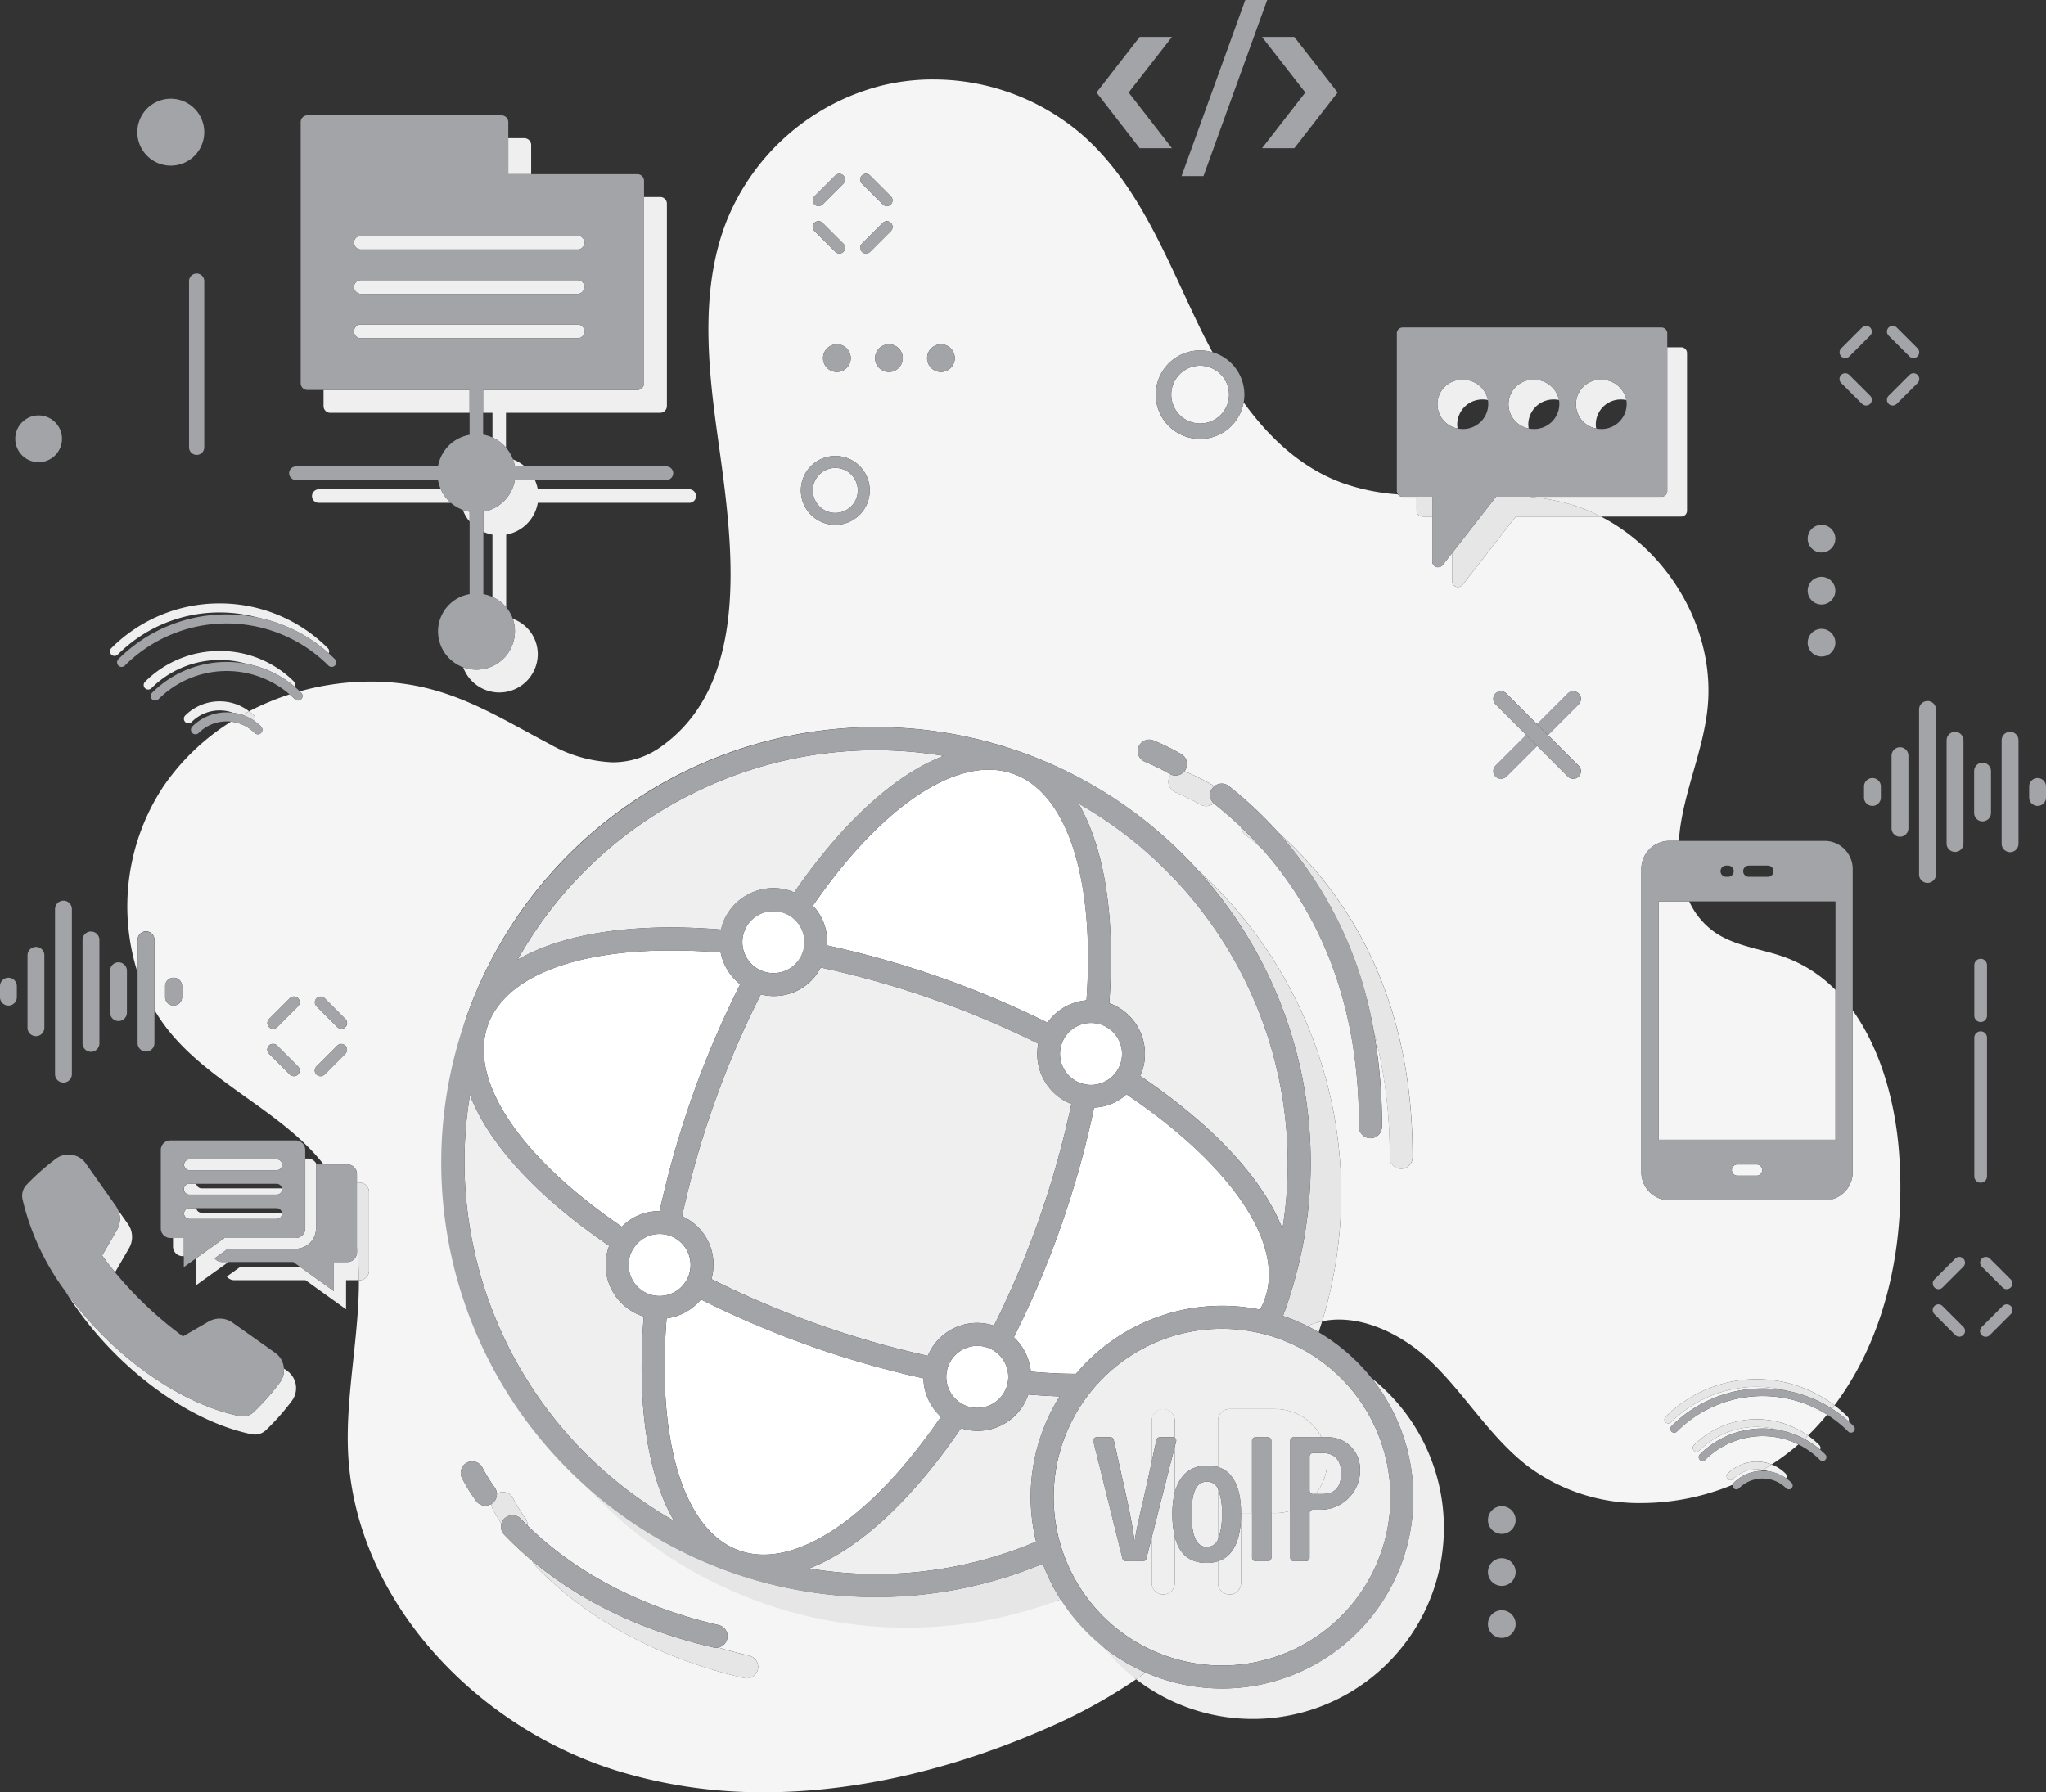 <svg xmlns="http://www.w3.org/2000/svg" width="307.334" height="269.262" viewBox="0 0 307.334 269.262">
  <rect x="0" y="0" width="307.334" height="269.262" fill="#333333" stroke="none"/>
  <g id="Grupo_201" data-name="Grupo 201" transform="translate(-6946.333 -7556.42)">
    <path id="Trazado_541" data-name="Trazado 541" d="M7023.36,7649.38a5.57,5.57,0,0,1,.318,1.865,5.785,5.785,0,0,1-7.764,5.428,5.778,5.778,0,0,0,11.2-1.989,5.649,5.649,0,0,0-3.756-5.3m-7.5-16.361a5.859,5.859,0,0,0,1.016,1.741V7633.3a6.052,6.052,0,0,1-1.016-.279m-3.3-3.09h-18.345a1.014,1.014,0,0,0,0,2.028h19.845a5.819,5.819,0,0,1-1.5-2.028m14.118-1.409h-3a5.847,5.847,0,0,1-4.744,4.778v3.013a6.043,6.043,0,0,0,1.375.425v9.364a5.79,5.79,0,0,1,2.062,1.554v-10.918a5.847,5.847,0,0,0,4.745-4.779h22.76a1.014,1.014,0,0,0,0-2.028h-22.76a6.038,6.038,0,0,0-.439-1.409m-3.291-3.083a6.162,6.162,0,0,1,.292,1.055h1.488a5.86,5.86,0,0,0-1.78-1.055m-6.515-10.429h-21.936v2.406a1.013,1.013,0,0,0,1.031,1.031h20.905v-3.437m16.227-9.833h-32.559a1.031,1.031,0,1,0,0,2.062H7033.1a1.031,1.031,0,1,0,0-2.062m0-6.67h-32.559a1.035,1.035,0,0,0-1.031,1.031,1.058,1.058,0,0,0,1.031,1.031H7033.1a1.057,1.057,0,0,0,1.032-1.031,1.034,1.034,0,0,0-1.032-1.031m0-6.67h-32.559a1.031,1.031,0,1,0,0,2.062H7033.1a1.031,1.031,0,1,0,0-2.062m12.378-5.811h-2.407v27.952a1.013,1.013,0,0,1-1.031,1.032H7018.9v3.437h1.41v3.7a5.819,5.819,0,0,1,2.028,1.517v-5.221h23.139a1.012,1.012,0,0,0,1.031-1.031v-30.393a1,1,0,0,0-1.031-1m-20.388-8.836h-2.407v5.4h3.438v-4.4a1.027,1.027,0,0,0-1.031-1" fill="#efefef"/>
    <path id="Trazado_542" data-name="Trazado 542" d="M7000.539,7607.237a1.031,1.031,0,1,1,0-2.062H7033.1a1.031,1.031,0,1,1,0,2.062h-32.559m0-6.67a1.058,1.058,0,0,1-1.031-1.031,1.035,1.035,0,0,1,1.031-1.031H7033.1a1.034,1.034,0,0,1,1.032,1.031,1.057,1.057,0,0,1-1.032,1.031h-32.559m0-6.67a1.031,1.031,0,1,1,0-2.062H7033.1a1.031,1.031,0,1,1,0,2.062h-32.559m21.111-20.147h-29.121a1.006,1.006,0,0,0-1.032,1v39.229a1.013,1.013,0,0,0,1.032,1.032h24.342v6.738a5.81,5.81,0,0,0-4.745,4.746h-21.351a1.014,1.014,0,0,0,0,2.028h21.351a6.093,6.093,0,0,0,.433,1.409,5.8,5.8,0,0,0,3.3,3.09,6.052,6.052,0,0,0,1.016.279v12.377a5.683,5.683,0,0,0-4.745,5.57,5.776,5.776,0,1,0,11.552,0,5.555,5.555,0,0,0-1.307-3.591,5.79,5.79,0,0,0-2.062-1.554,5.865,5.865,0,0,0-1.375-.425V7633.3a5.847,5.847,0,0,0,4.744-4.778h22.76a1.014,1.014,0,0,0,0-2.028h-22.76a6.162,6.162,0,0,0-.292-1.055,5.9,5.9,0,0,0-1.049-1.771,5.819,5.819,0,0,0-2.028-1.517,6.045,6.045,0,0,0-1.41-.437v-6.7h23.139a1.013,1.013,0,0,0,1.031-1.032v-30.393a1.006,1.006,0,0,0-1.031-1h-19.357v-7.839a1.028,1.028,0,0,0-1.031-1" fill="#a3a4a8"/>
    <path id="Trazado_543" data-name="Trazado 543" d="M7210.195,7731.367h-2.877a.844.844,0,0,0,0,1.688h2.877a.844.844,0,1,0,0-1.688m-185.789-30.941-.1.058.1-.058m.405-.222-.3.162.3-.162m175.262-8.359h-4.605v35.809h26.577v-22.506a20.555,20.555,0,0,0-7.378-4.833c-3.6-1.355-7.672-1.672-10.825-3.884a11.445,11.445,0,0,1-3.769-4.586m-148.243-16.914-.24.112.24-.112m26.073-5.806a61.692,61.692,0,0,1,9.943.813,61.582,61.582,0,0,0-9.943-.813m-.018,0h0m-6.086-42.412a3.381,3.381,0,1,0,3.389,3.387,3.383,3.383,0,0,0-3.389-3.387m54.8-15.348a4.34,4.34,0,1,0,4.351,4.35,4.345,4.345,0,0,0-4.351-4.35m-107.351,171.259a1.726,1.726,0,0,1-1.41-.73,25.818,25.818,0,0,1-2.124-3.455,1.724,1.724,0,0,1,3.112-1.486,23.31,23.31,0,0,0,1.828,2.951,1.706,1.706,0,0,1,.315.921,1.5,1.5,0,0,1,.143-.077,1.751,1.751,0,0,1,2.323.8,21.2,21.2,0,0,0,1.816,2.944,1.732,1.732,0,0,1,.315,1.123c5.29,5.185,14.368,11.628,28.719,14.946a1.724,1.724,0,0,1-.045,3.369q2.229.67,4.654,1.234a1.724,1.724,0,0,1-.391,3.4,2.053,2.053,0,0,1-.391-.045c-16.142-3.725-26.008-11.269-31.435-16.947a1.72,1.72,0,0,1-.406-.679,51.547,51.547,0,0,1-4.2-3.914,1.727,1.727,0,0,1-.42-1.651,21.437,21.437,0,0,1-1.34-2.288,1.775,1.775,0,0,1-.169-.673,1.717,1.717,0,0,1-.89.25m-28.771-64.509a.86.86,0,0,1-.609-.253l-3.129-3.129a.861.861,0,1,1,1.218-1.217l3.129,3.129a.862.862,0,0,1-.609,1.47m4,0a.862.862,0,0,1-.609-1.47l3.129-3.129a.861.861,0,0,1,1.218,1.217l-3.129,3.129a.863.863,0,0,1-.609.253m-7.126-7.126a.86.86,0,0,1-.608-1.469l3.129-3.13a.861.861,0,0,1,1.218,1.219l-3.129,3.128a.86.86,0,0,1-.61.252m10.255,0a.86.86,0,0,1-.609-.252l-3.129-3.128a.862.862,0,0,1,1.218-1.219l3.129,3.13a.86.86,0,0,1-.609,1.469m-25.2-3.5a1.237,1.237,0,0,1-1.264-1.258v-1.652a1.266,1.266,0,1,1,2.532,0v1.652a1.24,1.24,0,0,1-1.268,1.258m149.8-34.7c-.048-.022-.1-.046-.143-.072a32.778,32.778,0,0,0-3.727-1.844,1.726,1.726,0,0,1,.621-3.335,1.684,1.684,0,0,1,.616.116,34.546,34.546,0,0,1,4.184,2.058,1.727,1.727,0,0,1,.656,2.349,1.767,1.767,0,0,1-.152.226,36.574,36.574,0,0,1,4.1,2.025,1.685,1.685,0,0,1,.355.265,1.726,1.726,0,0,1,2.2-.052,59.535,59.535,0,0,1,7.393,6.929c9.836,8.792,20.294,23.99,20.211,48.869a1.718,1.718,0,0,1-1.725,1.7h-.023a1.7,1.7,0,0,1-1.7-1.725,70.985,70.985,0,0,0-2.436-19.239,77.99,77.99,0,0,1,1.279,14.658,1.726,1.726,0,0,1-1.725,1.718h-.006a1.725,1.725,0,0,1-1.718-1.732c.072-19.822-6.871-33.136-14.6-41.8-.834-.74-1.664-1.432-2.48-2.076a1.677,1.677,0,0,1-.651-1.16c-1.33-1.268-2.66-2.41-3.957-3.432-.047-.038-.091-.077-.133-.118a1.727,1.727,0,0,1-1.977.2,32.558,32.558,0,0,0-3.728-1.844,1.726,1.726,0,0,1-.729-2.684m55.012-7.562,4.616-4.614a1.149,1.149,0,0,1,1.625,1.625l-4.615,4.615,4.615,4.615a1.149,1.149,0,1,1-1.625,1.626l-4.616-4.615-4.615,4.615a1.15,1.15,0,0,1-1.626-1.626l4.615-4.615-4.615-4.615a1.149,1.149,0,1,1,1.626-1.625l4.615,4.614M7071.8,7635.264a5.171,5.171,0,1,1,5.179-5.164,5.17,5.17,0,0,1-5.179,5.164m.244-22.958a2.078,2.078,0,1,1,2.079-2.078,2.081,2.081,0,0,1-2.079,2.078m7.815,0a2.078,2.078,0,1,1,2.078-2.078,2.081,2.081,0,0,1-2.078,2.078m7.815,0a2.078,2.078,0,1,1,2.078-2.078,2.081,2.081,0,0,1-2.078,2.078m-15.258-17.8a.858.858,0,0,1-.609-.253l-3.13-3.129a.861.861,0,1,1,1.218-1.217l3.129,3.129a.861.861,0,0,1-.608,1.47m4,0a.861.861,0,0,1-.609-1.47l3.129-3.129a.861.861,0,0,1,1.219,1.217l-3.13,3.129a.861.861,0,0,1-.609.253m-7.125-7.125a.862.862,0,0,1-.609-1.471l3.13-3.128a.861.861,0,0,1,1.217,1.218l-3.129,3.127a.856.856,0,0,1-.609.254m10.254,0a.857.857,0,0,1-.609-.254L7075.8,7584a.861.861,0,0,1,1.218-1.218l3.13,3.128a.862.862,0,0,1-.61,1.471m6.971-19.027a32.551,32.551,0,0,0-7.644.9,34.174,34.174,0,0,0-23.346,20.269c-3.689,9.3-3.052,19.712-1.766,29.636,1.935,14.948,6.77,38.749-8.007,49.357a12.42,12.42,0,0,1-7.41,2.427,20.648,20.648,0,0,1-9.448-2.743c-7.845-4.137-14.363-8.422-23.511-9.237q-1.68-.15-3.372-.149a39.685,39.685,0,0,0-10.647,1.467c.074.071.147.143.22.216a.7.7,0,0,1,0,.968.688.688,0,0,1-.968,0c-.253-.254-.512-.495-.778-.726a39.373,39.373,0,0,0-6.08,2.538,7.366,7.366,0,0,1,.732.639.7.7,0,0,1,.1.843,7.348,7.348,0,0,1,.964.809.7.7,0,0,1,0,.967.687.687,0,0,1-.969,0,5.894,5.894,0,0,0-3.534-1.7,34.307,34.307,0,0,0-10.211,9.8,32.721,32.721,0,0,0-3.829,27.91v-4.909a1.266,1.266,0,1,1,2.531,0v10.533a26.711,26.711,0,0,0,2.5,3.545c6.458,7.738,16.82,11.857,22.907,19.649h3.568a1.44,1.44,0,0,1,1.438,1.44v1.294h.384a1.441,1.441,0,0,1,1.439,1.439v11.784a1.442,1.442,0,0,1-1.439,1.44h-.089c.032,8.205-1.913,16.913-1.653,25.2.7,22.34,18.805,41.682,40.123,48.4a74.239,74.239,0,0,0,22.384,3.322c14.629,0,29.428-3.832,42.891-9.8a79.81,79.81,0,0,0,13.01-7.178,134.111,134.111,0,0,1-11.344-12,70.624,70.624,0,0,1-89.339-87.255l.036-.133.053-.124a65.193,65.193,0,0,1,109.79-22.129,65.646,65.646,0,0,1,18.741,67.867,12.221,12.221,0,0,1,2.536-.259c4.919,0,10.071,2.742,13.774,6.275,5.185,4.946,8.9,11.376,14.583,15.744a27.883,27.883,0,0,0,17.168,5.541,35.941,35.941,0,0,0,13.607-2.75.583.583,0,0,1,.153-.291,6.143,6.143,0,0,1,4.1-1.791c.094-.053.186-.107.279-.161a5.063,5.063,0,0,0-.928-.087,4.973,4.973,0,0,0-3.534,1.465.571.571,0,0,1-.407.168.577.577,0,0,1-.408-.168.589.589,0,0,1,0-.816,6.168,6.168,0,0,1,6.6-1.371,34.86,34.86,0,0,0,4.022-3.011,12.209,12.209,0,0,0-14,2.319.565.565,0,0,1-.4.166.573.573,0,0,1-.405-.981,13.356,13.356,0,0,1,11.924-3.661,12.209,12.209,0,0,0-12.01,3.088.568.568,0,0,1-.4.165.581.581,0,0,1-.41-.17.575.575,0,0,1,0-.811,13.359,13.359,0,0,1,17.14-1.446l.2-.2q1.414-1.411,2.672-2.943a18.225,18.225,0,0,0-22.564,2.537.577.577,0,0,1-.814,0,.584.584,0,0,1,0-.814,19.394,19.394,0,0,1,17.589-5.261,18.234,18.234,0,0,0-17.668,4.686.577.577,0,0,1-.814,0,.585.585,0,0,1,0-.815,19.385,19.385,0,0,1,25.374-1.736c8.063-10.716,10.81-25.112,9.643-38.624-.625-7.233-2.759-14.925-6.908-20.7v24.311a4.22,4.22,0,0,1-4.219,4.219H7197.1a4.22,4.22,0,0,1-4.218-4.219v-45.562a4.22,4.22,0,0,1,4.218-4.219h1.428c.045-.812.129-1.616.251-2.4.9-5.858,3.364-11.413,4.027-17.3,1.318-11.706-5.614-23.694-16.005-29.027h-12.775l-8,10.259a.949.949,0,0,1-.713.326.6.6,0,0,1-.3-.059.881.881,0,0,1-.564-.833v-4.2l-1.4,1.792a.95.95,0,0,1-.713.327.586.586,0,0,1-.3-.06.878.878,0,0,1-.564-.832v-6.72h-1.458a.876.876,0,0,1-.892-.891v-2.082h-2.081a.879.879,0,0,1-.721-.356,31.623,31.623,0,0,1-8.4-1.733c-6.13-2.253-10.909-6.732-14.781-12.076a6.648,6.648,0,1,1-4.68-7.545c-.8-1.491-1.561-3-2.28-4.5-4.8-10.017-8.946-20.857-17.3-28.179a34.23,34.23,0,0,0-22.376-8.3" fill="#f5f5f5"/>
    <path id="Trazado_544" data-name="Trazado 544" d="M7175.585,7666.847l-4.615,4.615a1.15,1.15,0,1,0,1.626,1.626l4.615-4.615-1.626-1.626m7.054-6.577a1.141,1.141,0,0,0-.812.337l-4.616,4.614,1.626,1.626,4.615-4.615a1.149,1.149,0,0,0-.813-1.962" fill="#a3a4a8"/>
    <path id="Trazado_545" data-name="Trazado 545" d="M7171.784,7660.27a1.149,1.149,0,0,0-.814,1.962l4.615,4.615,1.626,1.626,4.616,4.615a1.149,1.149,0,0,0,1.625-1.626l-4.615-4.615-1.626-1.626-4.615-4.614a1.141,1.141,0,0,0-.812-.337" fill="#a3a4a8"/>
    <path id="Trazado_546" data-name="Trazado 546" d="M7126.6,7620.046a4.34,4.34,0,1,1,4.351-4.331,4.336,4.336,0,0,1-4.351,4.331m0-10.98a6.648,6.648,0,1,0,1.868.267,6.647,6.647,0,0,0-1.868-.267" fill="#a3a4a8"/>
    <path id="Trazado_547" data-name="Trazado 547" d="M7071.8,7633.474a3.381,3.381,0,1,1,3.389-3.374,3.377,3.377,0,0,1-3.389,3.374m0-8.552a5.171,5.171,0,1,0,5.179,5.178,5.176,5.176,0,0,0-5.179-5.178" fill="#a3a4a8"/>
    <path id="Trazado_548" data-name="Trazado 548" d="M7069.285,7589.658a.861.861,0,0,0-.609,1.47l3.13,3.129a.86.86,0,0,0,1.217-1.217l-3.129-3.129a.859.859,0,0,0-.609-.253" fill="#a3a4a8"/>
    <path id="Trazado_549" data-name="Trazado 549" d="M7076.41,7582.534a.861.861,0,0,0-.609,1.47l3.129,3.127a.861.861,0,0,0,1.219-1.217l-3.13-3.128a.858.858,0,0,0-.609-.252" fill="#a3a4a8"/>
    <path id="Trazado_550" data-name="Trazado 550" d="M7072.415,7582.534a.857.857,0,0,0-.609.252l-3.13,3.128a.861.861,0,1,0,1.218,1.217l3.129-3.127a.861.861,0,0,0-.608-1.47" fill="#a3a4a8"/>
    <path id="Trazado_551" data-name="Trazado 551" d="M7079.54,7589.658a.86.86,0,0,0-.61.253l-3.129,3.129a.861.861,0,1,0,1.218,1.217l3.13-3.129a.861.861,0,0,0-.609-1.47" fill="#a3a4a8"/>
    <path id="Trazado_552" data-name="Trazado 552" d="M7223.513,7612.5a.862.862,0,0,0-.608,1.471l3.129,3.128a.861.861,0,0,0,1.218-1.218l-3.13-3.128a.857.857,0,0,0-.609-.253" fill="#a3a4a8"/>
    <path id="Trazado_553" data-name="Trazado 553" d="M7230.638,7605.377a.862.862,0,0,0-.609,1.471l3.13,3.128a.861.861,0,0,0,1.217-1.218l-3.129-3.128a.859.859,0,0,0-.609-.253" fill="#a3a4a8"/>
    <path id="Trazado_554" data-name="Trazado 554" d="M7226.643,7605.377a.86.86,0,0,0-.609.253l-3.129,3.128a.861.861,0,0,0,1.217,1.218l3.13-3.128a.862.862,0,0,0-.609-1.471" fill="#a3a4a8"/>
    <path id="Trazado_555" data-name="Trazado 555" d="M7233.768,7612.5a.856.856,0,0,0-.609.253l-3.13,3.128a.861.861,0,0,0,1.218,1.218l3.129-3.128a.862.862,0,0,0-.608-1.471" fill="#a3a4a8"/>
    <path id="Trazado_556" data-name="Trazado 556" d="M7237.509,7752.387a.861.861,0,0,0-.609,1.47l3.129,3.128a.861.861,0,0,0,1.219-1.217l-3.13-3.128a.857.857,0,0,0-.609-.253" fill="#a3a4a8"/>
    <path id="Trazado_557" data-name="Trazado 557" d="M7244.634,7745.263a.86.86,0,0,0-.609,1.47l3.13,3.128a.861.861,0,0,0,1.218-1.217l-3.131-3.13a.861.861,0,0,0-.608-.251" fill="#a3a4a8"/>
    <path id="Trazado_558" data-name="Trazado 558" d="M7240.638,7745.263a.863.863,0,0,0-.609.251l-3.129,3.13a.861.861,0,0,0,1.218,1.217l3.13-3.128a.86.86,0,0,0-.61-1.47" fill="#a3a4a8"/>
    <path id="Trazado_559" data-name="Trazado 559" d="M7247.764,7752.387a.856.856,0,0,0-.609.253l-3.13,3.128a.861.861,0,1,0,1.217,1.217l3.131-3.128a.861.861,0,0,0-.609-1.47" fill="#a3a4a8"/>
    <path id="Trazado_560" data-name="Trazado 560" d="M6987.345,7713.263a.861.861,0,0,0-.609,1.47l3.129,3.129a.861.861,0,0,0,1.218-1.217l-3.129-3.129a.859.859,0,0,0-.609-.253" fill="#a3a4a8"/>
    <path id="Trazado_561" data-name="Trazado 561" d="M6994.47,7706.139a.86.86,0,0,0-.609,1.47l3.129,3.128a.861.861,0,0,0,1.218-1.217l-3.129-3.13a.864.864,0,0,0-.609-.251" fill="#a3a4a8"/>
    <path id="Trazado_562" data-name="Trazado 562" d="M6990.474,7706.139a.862.862,0,0,0-.609.251l-3.129,3.13a.861.861,0,0,0,1.218,1.217l3.129-3.128a.86.86,0,0,0-.609-1.47" fill="#a3a4a8"/>
    <path id="Trazado_563" data-name="Trazado 563" d="M6997.6,7713.263a.862.862,0,0,0-.609.253l-3.129,3.129a.861.861,0,1,0,1.218,1.217l3.129-3.129a.861.861,0,0,0-.609-1.47" fill="#a3a4a8"/>
    <path id="Trazado_564" data-name="Trazado 564" d="M7198.881,7608.6h-2.111v21.556a.869.869,0,0,1-.862.892h-19.825a34.724,34.724,0,0,1,5.242.89,26.176,26.176,0,0,1,5.475,2.083h12.081a.869.869,0,0,0,.862-.891v-23.638a.87.87,0,0,0-.862-.892" fill="#efefef"/>
    <path id="Trazado_565" data-name="Trazado 565" d="M7176.083,7631.043h-5.031l-6.6,8.466v4.2a.881.881,0,0,0,.564.833.6.6,0,0,0,.3.059.949.949,0,0,0,.713-.326l8-10.259H7186.8a26.176,26.176,0,0,0-5.475-2.083,34.724,34.724,0,0,0-5.242-.89" fill="#e6e6e6"/>
    <path id="Trazado_566" data-name="Trazado 566" d="M7166.086,7613.471a3.692,3.692,0,0,0-.8,7.322,3.679,3.679,0,0,1-.06-.661,3.777,3.777,0,0,1,3.836-3.688,3.9,3.9,0,0,1,.774.078,3.8,3.8,0,0,0-3.748-3.051m10.674,0a3.692,3.692,0,0,0-.8,7.322,3.592,3.592,0,0,1-.061-.661,3.778,3.778,0,0,1,3.836-3.688,3.833,3.833,0,0,1,.776.079,3.8,3.8,0,0,0-3.749-3.052m10.109,0a3.694,3.694,0,0,0-.772,7.328,3.656,3.656,0,0,1-.061-.667,3.752,3.752,0,0,1,3.806-3.688,3.983,3.983,0,0,1,.776.077,3.78,3.78,0,0,0-3.749-3.05" fill="#efefef"/>
    <path id="Trazado_567" data-name="Trazado 567" d="M7161.478,7631.043h-2.35v2.082a.876.876,0,0,0,.892.891h1.458v-2.973" fill="#e6e6e6"/>
    <path id="Trazado_568" data-name="Trazado 568" d="M7165.284,7620.793a3.692,3.692,0,0,1,.8-7.322,3.8,3.8,0,0,1,3.748,3.051,3.516,3.516,0,0,1,.057.636,3.775,3.775,0,0,1-3.805,3.717,3.914,3.914,0,0,1-.8-.082m10.674,0a3.692,3.692,0,0,1,.8-7.322,3.8,3.8,0,0,1,3.749,3.052,3.587,3.587,0,0,1,.057.635,3.776,3.776,0,0,1-3.806,3.717,3.914,3.914,0,0,1-.8-.082m10.139.006a3.694,3.694,0,0,1,.772-7.328,3.78,3.78,0,0,1,3.749,3.05,3.656,3.656,0,0,1,.057.637,3.757,3.757,0,0,1-3.806,3.717,3.894,3.894,0,0,1-.772-.076m9.811-15.177h-38.861a.876.876,0,0,0-.892.891v23.638a.9.9,0,0,0,.171.536.879.879,0,0,0,.721.356h4.431v9.693a.878.878,0,0,0,.564.832.586.586,0,0,0,.3.06.95.95,0,0,0,.713-.327l1.4-1.792,6.6-8.466h24.856a.869.869,0,0,0,.862-.892v-23.638a.869.869,0,0,0-.862-.891" fill="#a3a4a8"/>
    <path id="Trazado_569" data-name="Trazado 569" d="M6979.317,7661.783a7.311,7.311,0,0,0-5.166,2.134.7.7,0,0,0,0,.969.69.69,0,0,0,.969,0,5.905,5.905,0,0,1,4.2-1.74,5.973,5.973,0,0,1,2.019.351,7.338,7.338,0,0,1,1.4.328q.5-.281,1.012-.547a7.315,7.315,0,0,0-4.436-1.495" fill="#efefef"/>
    <path id="Trazado_570" data-name="Trazado 570" d="M6983.753,7663.278q-.51.267-1.012.547a7.262,7.262,0,0,1,1.841.935.7.7,0,0,0-.1-.843,7.366,7.366,0,0,0-.732-.639" fill="#e6e6e6"/>
    <path id="Trazado_571" data-name="Trazado 571" d="M6979.312,7647.071a22.929,22.929,0,0,0-16.255,6.72.7.7,0,0,0,0,.969.688.688,0,0,0,.969,0,21.538,21.538,0,0,1,15.288-6.33,21.757,21.757,0,0,1,5.71.762,22.871,22.871,0,0,1,10.685,5.375.687.687,0,0,0-.135-.776,22.938,22.938,0,0,0-16.262-6.72" fill="#efefef"/>
    <path id="Trazado_572" data-name="Trazado 572" d="M6979.317,7654.217a15.794,15.794,0,0,0-11.2,4.629.682.682,0,0,0-.005.964.69.69,0,0,0,.487.2.672.672,0,0,0,.476-.2,14.514,14.514,0,0,1,14.27-3.67,15.758,15.758,0,0,1,7.3,3.491.7.7,0,0,0-.126-.79,15.8,15.8,0,0,0-11.2-4.629" fill="#efefef"/>
    <path id="Trazado_573" data-name="Trazado 573" d="M6980.378,7663.435a7.3,7.3,0,0,0-5.166,2.134.7.7,0,0,0,0,.967.687.687,0,0,0,.968,0,5.937,5.937,0,0,1,8.4,0,.687.687,0,0,0,.969,0,.7.7,0,0,0,0-.967,7.348,7.348,0,0,0-.964-.809,7.262,7.262,0,0,0-1.841-.935,7.293,7.293,0,0,0-2.363-.39" fill="#a3a4a8"/>
    <path id="Trazado_574" data-name="Trazado 574" d="M6980.374,7648.721a22.933,22.933,0,0,0-16.256,6.721.694.694,0,0,0,0,.968.686.686,0,0,0,.968,0,21.634,21.634,0,0,1,30.58,0,.684.684,0,0,0,.968-.968q-.453-.453-.925-.875a22.871,22.871,0,0,0-10.685-5.375,23.172,23.172,0,0,0-4.65-.471" fill="#a3a4a8"/>
    <path id="Trazado_575" data-name="Trazado 575" d="M6980.378,7655.867a15.793,15.793,0,0,0-11.2,4.631.681.681,0,1,0,.958.968,14.486,14.486,0,0,1,19.7-.726c.266.231.525.472.778.726a.688.688,0,0,0,.968,0,.7.7,0,0,0,0-.968c-.073-.073-.146-.145-.22-.216-.234-.224-.471-.439-.714-.646a15.829,15.829,0,0,0-10.267-3.769" fill="#a3a4a8"/>
    <path id="Trazado_576" data-name="Trazado 576" d="M7171.92,7782.706a2.078,2.078,0,1,0,2.079,2.078,2.08,2.08,0,0,0-2.079-2.078" fill="#a3a4a8"/>
    <path id="Trazado_577" data-name="Trazado 577" d="M7171.92,7790.52A2.078,2.078,0,1,0,7174,7792.6a2.081,2.081,0,0,0-2.079-2.078" fill="#a3a4a8"/>
    <path id="Trazado_578" data-name="Trazado 578" d="M7171.92,7798.334a2.079,2.079,0,1,0,2.079,2.079,2.082,2.082,0,0,0-2.079-2.079" fill="#a3a4a8"/>
    <path id="Trazado_579" data-name="Trazado 579" d="M7219.95,7635.264a2.078,2.078,0,1,0,2.078,2.079,2.082,2.082,0,0,0-2.078-2.079" fill="#a3a4a8"/>
    <path id="Trazado_580" data-name="Trazado 580" d="M7219.95,7643.079a2.078,2.078,0,1,0,2.078,2.078,2.081,2.081,0,0,0-2.078-2.078" fill="#a3a4a8"/>
    <path id="Trazado_581" data-name="Trazado 581" d="M7219.95,7650.894a2.078,2.078,0,1,0,2.078,2.078,2.081,2.081,0,0,0-2.078-2.078" fill="#a3a4a8"/>
    <path id="Trazado_582" data-name="Trazado 582" d="M7122.379,7561.971h-4.852l-6.484,8.347,6.484,8.372h4.852l-6.508-8.372,6.508-8.347" fill="#a3a4a8"/>
    <path id="Trazado_583" data-name="Trazado 583" d="M7140.753,7561.971H7135.9l6.507,8.347-6.507,8.372h4.852l6.507-8.372-6.507-8.347" fill="#a3a4a8"/>
    <path id="Trazado_584" data-name="Trazado 584" d="M7136.679,7556.42h-3.291l-9.572,26.456h3.292l9.571-26.456" fill="#a3a4a8"/>
    <path id="Trazado_585" data-name="Trazado 585" d="M6975.867,7597.519a1.14,1.14,0,0,0-1.139,1.14v24.963a1.144,1.144,0,1,0,2.288,0v-24.963a1.146,1.146,0,0,0-1.149-1.14" fill="#a3a4a8"/>
    <path id="Trazado_586" data-name="Trazado 586" d="M7243.847,7711.365a.952.952,0,0,0-.95.951v20.808a.954.954,0,1,0,1.907,0v-20.808a.955.955,0,0,0-.957-.951" fill="#a3a4a8"/>
    <path id="Trazado_587" data-name="Trazado 587" d="M7243.847,7700.47a.953.953,0,0,0-.95.952v7.559a.954.954,0,1,0,1.907,0v-7.559a.956.956,0,0,0-.957-.952" fill="#a3a4a8"/>
    <path id="Trazado_588" data-name="Trazado 588" d="M7087.673,7608.15a2.078,2.078,0,1,0,2.078,2.078,2.081,2.081,0,0,0-2.078-2.078" fill="#a3a4a8"/>
    <path id="Trazado_589" data-name="Trazado 589" d="M7079.858,7608.15a2.078,2.078,0,1,0,2.078,2.078,2.082,2.082,0,0,0-2.078-2.078" fill="#a3a4a8"/>
    <path id="Trazado_590" data-name="Trazado 590" d="M7072.043,7608.15a2.078,2.078,0,1,0,2.079,2.078,2.082,2.082,0,0,0-2.079-2.078" fill="#a3a4a8"/>
    <path id="Trazado_591" data-name="Trazado 591" d="M7212.456,7776.434q-.651.418-1.321.809a4.964,4.964,0,0,1,.767.208,6.137,6.137,0,0,1,2.734,1.064.587.587,0,0,0-.082-.71,6.143,6.143,0,0,0-2.1-1.371" fill="#efefef"/>
    <path id="Trazado_592" data-name="Trazado 592" d="M7210.207,7776.01a6.151,6.151,0,0,0-4.349,1.8.589.589,0,0,0,0,.816.577.577,0,0,0,.408.168.571.571,0,0,0,.407-.168,4.973,4.973,0,0,1,3.534-1.465,5.063,5.063,0,0,1,.928.087q.669-.39,1.321-.809a6.161,6.161,0,0,0-2.249-.424" fill="#e6e6e6"/>
    <path id="Trazado_593" data-name="Trazado 593" d="M7221.9,7767.548c-.125.168-.254.335-.382.5a19.4,19.4,0,0,1,2.486,1.888.576.576,0,0,0-.113-.653,19.571,19.571,0,0,0-1.991-1.736" fill="#efefef"/>
    <path id="Trazado_594" data-name="Trazado 594" d="M7210.2,7763.628a19.3,19.3,0,0,0-13.68,5.656.585.585,0,0,0,0,.815.577.577,0,0,0,.814,0,18.234,18.234,0,0,1,17.668-4.686,19.241,19.241,0,0,1,6.51,2.636c.128-.166.257-.333.382-.5a19.319,19.319,0,0,0-11.694-3.92" fill="#e6e6e6"/>
    <path id="Trazado_595" data-name="Trazado 595" d="M7217.92,7772.092c-.175.172-.352.341-.531.509a13.3,13.3,0,0,1,2.35,1.6.584.584,0,0,0-.107-.664,13.348,13.348,0,0,0-1.712-1.446" fill="#efefef"/>
    <path id="Trazado_596" data-name="Trazado 596" d="M7210.207,7769.642a13.292,13.292,0,0,0-9.427,3.9.575.575,0,0,0,0,.811.581.581,0,0,0,.41.17.568.568,0,0,0,.4-.165,12.209,12.209,0,0,1,12.01-3.088,13.3,13.3,0,0,1,3.792,1.335c.179-.168.356-.337.531-.509a13.314,13.314,0,0,0-7.713-2.45" fill="#e6e6e6"/>
    <path id="Trazado_597" data-name="Trazado 597" d="M7211.1,7777.4c-.081,0-.163,0-.244,0a6.143,6.143,0,0,0-4.1,1.791.587.587,0,0,0,0,.815.581.581,0,0,0,.815,0,5,5,0,0,1,7.066,0,.581.581,0,0,0,.815,0,.587.587,0,0,0,0-.815,6.154,6.154,0,0,0-3.545-1.744,6.286,6.286,0,0,0-.8-.052" fill="#a3a4a8"/>
    <path id="Trazado_598" data-name="Trazado 598" d="M7211.094,7765.017a19.3,19.3,0,0,0-13.679,5.657.584.584,0,0,0,0,.814.577.577,0,0,0,.814,0,18.178,18.178,0,0,1,25.736,0,.578.578,0,0,0,.815,0,.579.579,0,0,0,0-.814q-.382-.381-.78-.737a19.347,19.347,0,0,0-12.906-4.92" fill="#a3a4a8"/>
    <path id="Trazado_599" data-name="Trazado 599" d="M7211.1,7771.031a13.3,13.3,0,0,0-9.427,3.9.573.573,0,0,0,.405.981.565.565,0,0,0,.4-.166,12.169,12.169,0,0,1,17.231,0,.578.578,0,0,0,.815,0,.588.588,0,0,0,0-.815c-.254-.254-.517-.495-.786-.725a13.347,13.347,0,0,0-8.639-3.171" fill="#a3a4a8"/>
    <path id="Trazado_600" data-name="Trazado 600" d="M6952.127,7618.834a3.511,3.511,0,1,0,3.52,3.519,3.515,3.515,0,0,0-3.52-3.519" fill="#a3a4a8"/>
    <path id="Trazado_601" data-name="Trazado 601" d="M6971.977,7571.252a5.028,5.028,0,1,0,5.039,5.038,5.033,5.033,0,0,0-5.039-5.038" fill="#a3a4a8"/>
    <path id="Trazado_602" data-name="Trazado 602" d="M7124.254,7672.281a1.726,1.726,0,0,1-2.055.5,1.726,1.726,0,0,0,.729,2.684,32.558,32.558,0,0,1,3.728,1.844,1.727,1.727,0,0,0,1.977-.2,1.723,1.723,0,0,1-.152-2.306,1.688,1.688,0,0,1,.223-.233,1.685,1.685,0,0,0-.355-.265,36.574,36.574,0,0,0-4.1-2.025" fill="#e6e6e6"/>
    <path id="Trazado_603" data-name="Trazado 603" d="M7026.268,7790.9a1.72,1.72,0,0,0,.406.679c5.427,5.678,15.293,13.222,31.435,16.947a2.053,2.053,0,0,0,.391.045,1.724,1.724,0,0,0,.391-3.4q-2.426-.56-4.654-1.234a1.75,1.75,0,0,1-.341.034,1.618,1.618,0,0,1-.391-.044c-12.622-2.915-21.408-8.163-27.237-13.023" fill="#e6e6e6"/>
    <path id="Trazado_604" data-name="Trazado 604" d="M7152.387,7763.488a28.722,28.722,0,0,1-33.971,44.2q-.7.516-1.423,1.014a28.712,28.712,0,0,0,35.394-45.217m-7.457-8.553a11.263,11.263,0,0,0-2.216.715q.866.434,1.7.923c.036-.115.067-.222.091-.316.148-.441.289-.88.426-1.322" fill="#efefef"/>
    <path id="Trazado_605" data-name="Trazado 605" d="M7112.065,7803.854a29.065,29.065,0,0,0,4.928,4.851q.72-.5,1.423-1.014a28.716,28.716,0,0,1-6.351-3.837m-34.034-10.957h0m-9.614-.75a61.456,61.456,0,0,0,9.555.75,61.47,61.47,0,0,1-9.555-.75m-.541-.087q.193.033.387.063-.194-.03-.387-.063m-6.738-2.081h0m-3.622-.565a10.935,10.935,0,0,0,3.52.566,10.931,10.931,0,0,1-3.52-.566m44.007-1.193-.135.055.135-.055m-67.313-8.7a64.94,64.94,0,0,0,26.659,17.713,64.918,64.918,0,0,0,44.78-.526,28.809,28.809,0,0,1-2.666-5.365,65.228,65.228,0,0,1-68.773-11.822m52.282-8.57-.242.335.242-.335m1.181-1.688q-.582.85-1.167,1.668.587-.819,1.167-1.668m5.5-1.333h0m-1.408-.206a4.635,4.635,0,0,0,1.347.206,4.635,4.635,0,0,1-1.347-.206m5.763-2.9c-.018.053-.038.106-.058.157.02-.051.04-.1.058-.157m10.441-2.01h0m-6.79-.318c2.317.2,4.546.316,6.62.318-2.074,0-4.3-.119-6.62-.318m-8.052-7.318a8.124,8.124,0,0,1,2.514.409,8.117,8.117,0,0,0-2.514-.409m-.027,0h0m-47.67-4.051h0m-1.365-.2a4.636,4.636,0,0,0,1.326.2,4.636,4.636,0,0,1-1.326-.2m-.08-.025.075.023-.075-.023m5.81-2.839c-.021.059-.044.117-.067.175.023-.058.046-.116.067-.175m60.464-28.645h0m-1.426-.213a4.658,4.658,0,0,0,1.345.213,4.691,4.691,0,0,1-1.345-.213m-.16-.053.1.034-.1-.034m3.559-.194c-.07.034-.142.066-.213.1.071-.031.143-.063.213-.1m-49.656-16.344h0m-1.619-.267a4.712,4.712,0,0,0,1.53.268,4.712,4.712,0,0,1-1.53-.268m-13.756-3.138c2.352,0,4.82.1,7.386.314a8.084,8.084,0,0,0,2.934,4.778h0a8.084,8.084,0,0,1-2.934-4.778c-2.567-.21-5.033-.314-7.386-.314m-.011,0h0m-.072-3.454q3.457,0,7.216.291-3.753-.291-7.216-.291m-.016,0h0m7.86-.767c-.013.034-.027.068-.039.1.012-.034.026-.068.039-.1m14.115-3.4c-.062.087-.122.173-.183.26.061-.087.121-.173.183-.26m.23-.325-.222.313.222-.313m-6.786-1.415a8.026,8.026,0,0,1,2.591.434,8.031,8.031,0,0,0-2.591-.434m-.014,0h0m63.685-2.778a65.5,65.5,0,0,1,13.714,64.592c-.07.275-.195.657-.324,1.039-.121.335-.229.629-.361.923-.047.152-.117.334-.175.5a28.628,28.628,0,0,1,3.671,1.528,11.263,11.263,0,0,1,2.216-.715,65.646,65.646,0,0,0-18.741-67.867m-31.307-15.015a10.856,10.856,0,0,1,3.626.6c7.176,2.527,11.263,12.864,11.265,27.673,0-14.809-4.089-25.146-11.265-27.673a10.831,10.831,0,0,0-3.626-.6m-.008,0h0" fill="#e6e6e6"/>
    <path id="Trazado_606" data-name="Trazado 606" d="M7138.3,7681.448a60.037,60.037,0,0,1,14.325,29.608,70.985,70.985,0,0,1,2.436,19.239,1.7,1.7,0,0,0,1.7,1.725h.023a1.718,1.718,0,0,0,1.725-1.7c.083-24.879-10.375-40.077-20.211-48.869m-5.575-.788a1.677,1.677,0,0,0,.651,1.16c.816.644,1.646,1.336,2.48,2.076-1.035-1.161-2.083-2.237-3.131-3.236" fill="#e6e6e6"/>
    <path id="Trazado_607" data-name="Trazado 607" d="M7021.863,7780.577a1.755,1.755,0,0,0-.754.171,1.5,1.5,0,0,0-.143.077,1.722,1.722,0,0,1-.728,1.482c-.033.024-.068.046-.1.067a1.775,1.775,0,0,0,.169.673,21.437,21.437,0,0,0,1.34,2.288,1.725,1.725,0,0,1,2.908-.739q.48.5,1.011,1.022a1.732,1.732,0,0,0-.315-1.123,21.2,21.2,0,0,1-1.816-2.944,1.743,1.743,0,0,0-1.569-.974" fill="#e6e6e6"/>
    <path id="Trazado_608" data-name="Trazado 608" d="M7110.221,7710.1a4.658,4.658,0,0,0-1.551,9.051h0l.1.034.059.019a4.691,4.691,0,0,0,1.345.213h.081a4.618,4.618,0,0,0,1.76-.363c.071-.031.143-.063.213-.1h0a4.652,4.652,0,0,0-1.213-8.786h-.022l-.022-.007a4.649,4.649,0,0,0-.751-.063" fill="#fff"/>
    <path id="Trazado_609" data-name="Trazado 609" d="M7062.506,7693.3a4.656,4.656,0,0,0-1.552,9.047h0a4.712,4.712,0,0,0,1.53.268h.089a4.657,4.657,0,0,0-.067-9.314" fill="#fff"/>
    <path id="Trazado_610" data-name="Trazado 610" d="M7115.536,7720.831a7.516,7.516,0,0,1-4.852,1.985,141.613,141.613,0,0,1-5.027,17.955,139.828,139.828,0,0,1-7.032,16.551,8.131,8.131,0,0,1,2.551,5.171h0c2.317.2,4.546.316,6.62.318h.17a28.687,28.687,0,0,1,27.641-9.633,9.168,9.168,0,0,0,.445-.922c.119-.266.2-.48.271-.692.092-.275.195-.585.278-.9a10.942,10.942,0,0,0,.338-2.717c.013-7.944-7.866-18-21.4-27.119" fill="#fff"/>
    <path id="Trazado_611" data-name="Trazado 611" d="M7108.349,7677.147c3.182,5.5,4.876,13.42,4.875,23.155q0,3.284-.26,6.835a8.1,8.1,0,0,1,4.9,10.312c-.074.212-.19.4-.28.6,11.069,7.478,18.47,15.52,21.389,22.984a61.3,61.3,0,0,0,.8-9.844,62.354,62.354,0,0,0-31.417-54.045" fill="#efefef"/>
    <path id="Trazado_612" data-name="Trazado 612" d="M7094.874,7672.053h-.183c-7.478.112-16.741,7.067-25.387,19.208l-.222.313-.008.012c-.062.087-.122.173-.183.26-.15.213-.3.429-.448.645h0a8.079,8.079,0,0,1,1.368,1.962,7.9,7.9,0,0,1,.764,3.424c0,.192-.005.383-.017.575a143.059,143.059,0,0,1,33.11,11.6,8.1,8.1,0,0,1,5.871-3.351q.235-3.3.234-6.368c0-14.809-4.089-25.146-11.265-27.673a10.856,10.856,0,0,0-3.626-.6h-.008" fill="#fff"/>
    <path id="Trazado_613" data-name="Trazado 613" d="M7045.414,7741.813a4.6,4.6,0,0,0-3.9,2.133l-.017.04-.039.037a4.748,4.748,0,0,0-.44.9,4.662,4.662,0,0,0,2.848,5.94l.111.037.075.023,0,0a4.636,4.636,0,0,0,1.326.2h.039a4.67,4.67,0,0,0,4.3-2.886c.023-.058.046-.116.067-.175l.017-.045a4.661,4.661,0,0,0-2.845-5.941,4.7,4.7,0,0,0-1.55-.264" fill="#fff"/>
    <path id="Trazado_614" data-name="Trazado 614" d="M7093.128,7758.614a4.675,4.675,0,0,0-4.389,3.113,4.705,4.705,0,0,0-.266,1.573,4.669,4.669,0,0,0,3.112,4.367c.059.021.118.04.177.058a4.635,4.635,0,0,0,1.347.206h.061a4.672,4.672,0,0,0,4.3-2.953c.02-.051.04-.1.058-.157h0a4.681,4.681,0,0,0,.212-.875l0-.027.013-.044a4.851,4.851,0,0,0,.038-.6,4.664,4.664,0,0,0-4.657-4.662" fill="#fff"/>
    <path id="Trazado_615" data-name="Trazado 615" d="M7069.619,7701.779a7.876,7.876,0,0,1-9,4.032,139.522,139.522,0,0,0-11.829,33.331,8.018,8.018,0,0,1,3.938,3.827,7.869,7.869,0,0,1,.774,3.439,8.294,8.294,0,0,1-.3,2.18,141.287,141.287,0,0,0,16.155,6.854,138.916,138.916,0,0,0,16.351,4.666,8,8,0,0,1,7.334-4.933h.082a8.117,8.117,0,0,1,2.514.409h0a138.754,138.754,0,0,0,11.631-33.3,8.085,8.085,0,0,1-4.976-9.068,139.664,139.664,0,0,0-32.674-11.436" fill="#efefef"/>
    <path id="Trazado_616" data-name="Trazado 616" d="M7100.788,7765.922l-.011.044a8.035,8.035,0,0,1-10.094,5.017c-7.467,10.972-15.419,18.228-22.807,21.077h0q.193.033.387.063c.051.008.1.017.154.024a61.47,61.47,0,0,0,9.555.75h.059a61.661,61.661,0,0,0,23.357-4.621l.135-.055.448-.187a28.556,28.556,0,0,1-.817-6.685h0a28.545,28.545,0,0,1,4.358-15.144q-2.291-.077-4.724-.283" fill="#efefef"/>
    <path id="Trazado_617" data-name="Trazado 617" d="M7077.885,7669.125h-.042a61.57,61.57,0,0,0-26.013,5.806l-.24.112-.36.172h0a61.409,61.409,0,0,0-27.153,25.4c.075-.044.151-.087.227-.13l.1-.058.107-.06.3-.162c5.42-2.9,13.009-4.445,22.25-4.449h.054q3.458,0,7.216.291l.329.026c.066-.27.1-.542.2-.81.02-.058.041-.115.063-.172.012-.034.026-.068.039-.1a8.117,8.117,0,0,1,7.506-5.141h.053a8.031,8.031,0,0,1,2.591.434l.085.03c.15.052.282.137.428.2,7.359-10.675,15.183-17.738,22.454-20.534h0l-.23-.038a61.692,61.692,0,0,0-9.943-.813h-.018" fill="#efefef"/>
    <path id="Trazado_618" data-name="Trazado 618" d="M7127.616,7779.019c-1.564,0-2.289,1.5-2.289,4.8s.659,5.006,2.308,5.006a1.751,1.751,0,0,0,1.659-1.142v-7.591a1.753,1.753,0,0,0-1.678-1.072m18-4.262a7.956,7.956,0,0,1,.086,1.16,7.784,7.784,0,0,1-1.777,4.958h.953c1.979,0,2.91-1.006,2.91-3.152,0-1.715-.792-2.757-2.172-2.966m-16.322,2.065v-7a1.725,1.725,0,0,1,1.725-1.724h6.861a7.829,7.829,0,0,1,6.959,4.252h.632a4.786,4.786,0,0,1,5.044,3.745,5.939,5.939,0,0,1-5.9,7.133h-1.07a.505.505,0,0,0-.5.506v6.719a.505.505,0,0,1-.506.506h-1.882a.506.506,0,0,1-.507-.506V7783.4a7.779,7.779,0,0,1-2.266.335h-.579v6.713a.505.505,0,0,1-.507.506h-1.882a.505.505,0,0,1-.506-.506v-6.713h-1.655v.025c0,.194,0,.385-.008.571v9.872a1.725,1.725,0,1,1-3.449,0v-3.235a5.568,5.568,0,0,1-1.727.252c-2.5,0-4.11-1.259-4.776-4v6.979a1.725,1.725,0,1,1-3.449,0v-6.829l-.812,3.2a.506.506,0,0,1-.491.381h-2.608a.5.5,0,0,1-.491-.384l-4.364-17.6a.506.506,0,0,1,.491-.628h2.059a.508.508,0,0,1,.5.4l1.738,7.818c.562,2.518,1.145,5.443,1.372,7.33h.055c.228-1.794.983-4.785,1.544-7.281l1.012-4.623v-6.168a1.725,1.725,0,0,1,3.449,0v2.615a.507.507,0,0,1,.205.544l-.205.808v6.9c.712-2.787,2.475-4.086,4.919-4.086a5.334,5.334,0,0,1,1.584.224m.6-20.768a25.294,25.294,0,1,0,25.293,25.295,25.324,25.324,0,0,0-25.293-25.295" fill="#efefef"/>
    <path id="Trazado_619" data-name="Trazado 619" d="M7122.791,7773.787l-3.449,13.59v6.829a1.725,1.725,0,1,0,3.449,0v-6.979a14.534,14.534,0,0,1-.348-3.4,12.774,12.774,0,0,1,.348-3.145v-6.9m-1.725-5.691a1.725,1.725,0,0,0-1.724,1.724v6.168l.71-3.243a.507.507,0,0,1,.494-.4h1.961a.5.5,0,0,1,.284.087v-2.615a1.725,1.725,0,0,0-1.725-1.724" fill="#efefef"/>
    <path id="Trazado_620" data-name="Trazado 620" d="M7132.743,7784.334c-.107,3.77-1.295,5.937-3.449,6.637v3.235a1.725,1.725,0,1,0,3.449,0v-9.872m-3.449-4.243v7.591a9.466,9.466,0,0,0,.573-3.841,8.857,8.857,0,0,0-.573-3.75m15.781-5.374h-1.529a.507.507,0,0,0-.5.507v5.145a.506.506,0,0,0,.5.506h.379a7.784,7.784,0,0,0,1.777-4.958,7.956,7.956,0,0,0-.086-1.16,3.5,3.5,0,0,0-.541-.04m-7.2-6.621h-6.861a1.725,1.725,0,0,0-1.725,1.724v7c2.256.7,3.452,3.03,3.457,6.916h1.655v-10.884a.505.505,0,0,1,.506-.506h1.882a.505.505,0,0,1,.507.506v10.884h.579a7.779,7.779,0,0,0,2.266-.335v-10.549a.506.506,0,0,1,.507-.506h4.186a7.829,7.829,0,0,0-6.959-4.252" fill="#efefef"/>
    <path id="Trazado_621" data-name="Trazado 621" d="M7047.187,7699.209h-.034c-14.676.007-24.915,4.03-27.509,11.155h0l-.04.1-.035.112a10.976,10.976,0,0,0-.57,3.559c.011,7.821,7.555,17.589,20.742,26.589a7.743,7.743,0,0,1,5.679-2.334,143.353,143.353,0,0,1,12.1-34.09,8.084,8.084,0,0,1-2.934-4.778c-2.566-.21-5.034-.313-7.386-.314h-.011" fill="#fff"/>
    <path id="Trazado_622" data-name="Trazado 622" d="M7016.928,7720.942a61.24,61.24,0,0,0-.825,10,62.075,62.075,0,0,0,31.472,53.958c-3.18-5.483-4.868-13.392-4.865-23.12q0-3.631.319-7.589c-.1-.031-.2-.043-.3-.079a8.1,8.1,0,0,1-4.954-10.336l.079-.17c-10.888-7.419-18.085-15.319-20.923-22.668" fill="#efefef"/>
    <path id="Trazado_623" data-name="Trazado 623" d="M7051.623,7751.655a8.137,8.137,0,0,1-5.158,2.84c-.205,2.548-.3,5-.3,7.334.011,14.754,4.073,25.021,11.244,27.547l.11.038a10.931,10.931,0,0,0,3.52.566h.1c7.392-.056,16.529-6.813,25.112-18.692l.242-.335.014-.02q.587-.819,1.167-1.668h0a8.022,8.022,0,0,1-2.63-5.771,141.84,141.84,0,0,1-16.831-4.8,144.5,144.5,0,0,1-16.589-7.038" fill="#fff"/>
    <path id="Trazado_624" data-name="Trazado 624" d="M7129.837,7674.148a1.724,1.724,0,0,0-1.133.423,1.688,1.688,0,0,0-.223.233,1.723,1.723,0,0,0,.152,2.306c.042.041.086.08.133.118,1.3,1.022,2.627,2.164,3.957,3.432,1.048,1,2.1,2.075,3.131,3.236,7.728,8.668,14.671,21.982,14.6,41.8a1.725,1.725,0,0,0,1.718,1.732h.006a1.726,1.726,0,0,0,1.725-1.718,77.99,77.99,0,0,0-1.279-14.658,59.206,59.206,0,0,0-21.718-36.537,1.719,1.719,0,0,0-1.068-.371" fill="#a3a4a8"/>
    <path id="Trazado_625" data-name="Trazado 625" d="M7093.126,7771.381a8.116,8.116,0,0,0,7.651-5.415l.011-.044q2.435.209,4.724.283h0a28.268,28.268,0,0,0-3.541,21.829h0l-.448.187-.135.055a61.661,61.661,0,0,1-23.357,4.621h-.059a61.456,61.456,0,0,1-9.555-.75c-.051-.007-.1-.016-.154-.024q-.194-.03-.387-.063h0c7.388-2.849,15.34-10.1,22.807-21.077a8.077,8.077,0,0,0,2.443.4m-4.653-8.081a4.705,4.705,0,0,1,.266-1.573,4.675,4.675,0,0,1,4.389-3.113,4.664,4.664,0,0,1,4.657,4.662,4.851,4.851,0,0,1-.038.6l-.013.044,0,.027h0a4.681,4.681,0,0,1-.212.875h0c-.018.053-.038.106-.058.157a4.672,4.672,0,0,1-4.3,2.953h-.061a4.635,4.635,0,0,1-1.347-.206c-.059-.018-.118-.037-.177-.058a4.669,4.669,0,0,1-3.112-4.367m16.13,18.049h0a25.294,25.294,0,1,1,50.588,0h0a25.294,25.294,0,1,1-50.588,0m-58.441-19.52c0-2.336.1-4.786.3-7.334a8.137,8.137,0,0,0,5.158-2.84,144.5,144.5,0,0,0,16.589,7.038,141.84,141.84,0,0,0,16.831,4.8,8.022,8.022,0,0,0,2.63,5.771h0q-.582.85-1.167,1.668l-.014.02-.242.335c-8.583,11.879-17.72,18.636-25.112,18.692h-.1a10.935,10.935,0,0,1-3.52-.566l-.11-.038c-7.171-2.526-11.233-12.793-11.244-27.547m-5.4-15.359a4.648,4.648,0,0,1,.263-1.545,4.748,4.748,0,0,1,.44-.9l.039-.037.017-.04a4.6,4.6,0,0,1,3.9-2.133,4.7,4.7,0,0,1,1.55.264,4.653,4.653,0,0,1,2.845,5.941l-.017.045c-.021.059-.044.117-.067.175a4.67,4.67,0,0,1-4.3,2.886h-.039a4.636,4.636,0,0,1-1.326-.2l0,0-.075-.023-.111-.037a4.674,4.674,0,0,1-3.111-4.4m-24.657-15.524a61.24,61.24,0,0,1,.825-10c2.838,7.349,10.035,15.249,20.923,22.668h0l-.079.17a8.1,8.1,0,0,0,4.954,10.336c.1.036.2.048.3.079h0q-.319,3.954-.319,7.589c0,9.728,1.685,17.637,4.865,23.12h0a62.075,62.075,0,0,1-31.472-53.958m82.522,26.376h0a139.828,139.828,0,0,0,7.032-16.551,141.613,141.613,0,0,0,5.027-17.955,7.516,7.516,0,0,0,4.852-1.985c13.537,9.121,21.416,19.175,21.4,27.119a10.942,10.942,0,0,1-.338,2.717c-.083.312-.186.622-.278.9-.076.212-.152.426-.271.692a9.168,9.168,0,0,1-.445.922,28.687,28.687,0,0,0-27.641,9.633h-.17c-2.074,0-4.3-.119-6.62-.318h0a8.131,8.131,0,0,0-2.551-5.171h0m6.933-42.539a4.651,4.651,0,0,1,5.414-4.619l.022.007h.022a4.592,4.592,0,0,1,.749.193,4.658,4.658,0,0,1,.464,8.593h0c-.07.034-.142.066-.213.1a4.618,4.618,0,0,1-1.76.363h-.081a4.658,4.658,0,0,1-1.345-.213l-.059-.019-.1-.034h0a4.676,4.676,0,0,1-3.112-4.369m-43.049-8.717a8.05,8.05,0,0,0,7.11-4.287,139.664,139.664,0,0,1,32.674,11.436h0a8.085,8.085,0,0,0,4.976,9.068h0a138.754,138.754,0,0,1-11.631,33.3h0a8.124,8.124,0,0,0-2.514-.409h-.082a8,8,0,0,0-7.334,4.933,138.916,138.916,0,0,1-16.351-4.666,141.287,141.287,0,0,1-16.155-6.854h0a8.294,8.294,0,0,0,.3-2.18,7.869,7.869,0,0,0-.774-3.439,8.018,8.018,0,0,0-3.938-3.827h0a139.522,139.522,0,0,1,11.829-33.331,8.027,8.027,0,0,0,1.891.255m-15.356-6.857h.045c2.353,0,4.819.1,7.386.314a8.084,8.084,0,0,0,2.934,4.778h0a143.353,143.353,0,0,0-12.1,34.09,7.743,7.743,0,0,0-5.679,2.334c-13.187-9-20.731-18.768-20.742-26.589a10.976,10.976,0,0,1,.57-3.559l.035-.112.04-.1h0c2.594-7.125,12.833-11.148,27.509-11.155m10.692-1.256a4.651,4.651,0,1,1,4.728,4.661h-.089a4.712,4.712,0,0,1-1.53-.268h0a4.667,4.667,0,0,1-3.109-4.394m55.379,2.349c0-9.735-1.693-17.659-4.875-23.155h0a62.354,62.354,0,0,1,31.417,54.045,61.3,61.3,0,0,1-.8,9.844c-2.919-7.464-10.32-15.506-21.389-22.984h0c.09-.2.206-.391.28-.6a8.1,8.1,0,0,0-4.9-10.312h0q.261-3.548.26-6.835m-18.533-28.248h.191a10.831,10.831,0,0,1,3.626.6c7.176,2.527,11.263,12.864,11.265,27.673q0,3.062-.234,6.368a8.1,8.1,0,0,0-5.871,3.351,143.059,143.059,0,0,0-33.11-11.6h0c.012-.192.018-.383.017-.575a7.9,7.9,0,0,0-.764-3.424,8.079,8.079,0,0,0-1.368-1.962h0c.149-.216.3-.432.448-.645.061-.087.121-.173.183-.26l.008-.012.222-.313c8.646-12.141,17.909-19.1,25.387-19.208m-16.848-2.929h.06a61.582,61.582,0,0,1,9.943.813l.23.038h0c-7.271,2.8-15.1,9.859-22.454,20.534-.146-.062-.278-.147-.428-.2l-.085-.03a8.026,8.026,0,0,0-2.591-.434h-.053a8.117,8.117,0,0,0-7.506,5.141c-.013.034-.027.068-.039.1-.022.057-.043.114-.063.172-.094.268-.131.54-.2.81l-.329-.026q-3.753-.291-7.216-.291h-.054c-9.241,0-16.83,1.545-22.25,4.449l-.3.162-.107.06-.1.058c-.076.043-.152.086-.227.13h0a61.409,61.409,0,0,1,27.153-25.4h0l.36-.172.24-.112a61.57,61.57,0,0,1,26.013-5.806m.063-3.467A65.432,65.432,0,0,0,7016.4,7709.2l-.053.124-.036.133a65.263,65.263,0,0,0,86.673,81.89,28.907,28.907,0,0,0,15.433,16.347,28.718,28.718,0,0,0,33.971-44.2,28.976,28.976,0,0,0-7.974-6.915q-.833-.489-1.7-.923a28.628,28.628,0,0,0-3.671-1.528c.058-.166.128-.348.175-.5.132-.294.24-.588.361-.923.129-.382.254-.764.324-1.039a65.5,65.5,0,0,0-13.714-64.592,64.649,64.649,0,0,0-26.535-17.666,65.411,65.411,0,0,0-21.748-3.744" fill="#a3a4a8"/>
    <path id="Trazado_626" data-name="Trazado 626" d="M7118.95,7667.532a1.726,1.726,0,0,0-.621,3.335,32.778,32.778,0,0,1,3.727,1.844c.047.026.095.05.143.072a1.726,1.726,0,0,0,2.055-.5,1.767,1.767,0,0,0,.152-.226,1.727,1.727,0,0,0-.656-2.349,34.546,34.546,0,0,0-4.184-2.058,1.684,1.684,0,0,0-.616-.116" fill="#a3a4a8"/>
    <path id="Trazado_627" data-name="Trazado 627" d="M7023.307,7784.066a1.725,1.725,0,0,0-1.243,2.92,51.547,51.547,0,0,0,4.2,3.914c5.829,4.86,14.615,10.108,27.237,13.023a1.618,1.618,0,0,0,.391.044,1.75,1.75,0,0,0,.341-.034,1.724,1.724,0,0,0,.045-3.369c-14.351-3.318-23.429-9.761-28.719-14.946q-.531-.519-1.011-1.022a1.72,1.72,0,0,0-1.245-.53" fill="#a3a4a8"/>
    <path id="Trazado_628" data-name="Trazado 628" d="M7017.265,7775.975a1.723,1.723,0,0,0-1.554,2.464,25.818,25.818,0,0,0,2.124,3.455,1.72,1.72,0,0,0,2.3.48c.035-.021.07-.043.1-.067a1.723,1.723,0,0,0,.413-2.4,23.31,23.31,0,0,1-1.828-2.951,1.731,1.731,0,0,0-1.558-.978" fill="#a3a4a8"/>
    <path id="Trazado_629" data-name="Trazado 629" d="M7122.507,7772.348h-1.961a.507.507,0,0,0-.494.4l-.71,3.243-1.012,4.623c-.561,2.5-1.316,5.487-1.544,7.281h-.055c-.227-1.887-.81-4.812-1.372-7.33l-1.738-7.818a.508.508,0,0,0-.5-.4h-2.059a.506.506,0,0,0-.491.628l4.364,17.6a.5.5,0,0,0,.491.384h2.608a.506.506,0,0,0,.491-.381l.812-3.2,3.449-13.59.205-.808a.5.5,0,0,0-.489-.631" fill="#a3a4a8"/>
    <path id="Trazado_630" data-name="Trazado 630" d="M7127.635,7788.824c-1.649,0-2.308-1.7-2.308-5.006s.725-4.8,2.289-4.8a1.753,1.753,0,0,1,1.678,1.072,8.857,8.857,0,0,1,.573,3.75,9.466,9.466,0,0,1-.573,3.841,1.751,1.751,0,0,1-1.659,1.142m.075-12.226c-2.444,0-4.207,1.3-4.919,4.086a12.774,12.774,0,0,0-.348,3.145,14.534,14.534,0,0,0,.348,3.4c.666,2.737,2.279,4,4.776,4a5.568,5.568,0,0,0,1.727-.252c2.154-.7,3.342-2.867,3.449-6.637.006-.186.008-.377.008-.571v-.025c0-3.886-1.2-6.217-3.457-6.916a5.334,5.334,0,0,0-1.584-.224" fill="#a3a4a8"/>
    <path id="Trazado_631" data-name="Trazado 631" d="M7136.794,7772.348h-1.882a.505.505,0,0,0-.506.506v17.6a.505.505,0,0,0,.506.506h1.882a.505.505,0,0,0,.507-.506v-17.6a.505.505,0,0,0-.507-.506" fill="#a3a4a8"/>
    <path id="Trazado_632" data-name="Trazado 632" d="M7143.546,7780.875a.506.506,0,0,1-.5-.506v-5.145a.507.507,0,0,1,.5-.507h1.529a3.5,3.5,0,0,1,.541.04c1.38.209,2.172,1.251,2.172,2.966,0,2.146-.931,3.152-2.91,3.152h-1.332m1.925-8.527h-4.818a.506.506,0,0,0-.507.506v17.6a.506.506,0,0,0,.507.506h1.882a.505.505,0,0,0,.506-.506v-6.719a.505.505,0,0,1,.5-.506h1.07a5.939,5.939,0,0,0,5.9-7.133,4.786,4.786,0,0,0-5.044-3.745" fill="#a3a4a8"/>
    <path id="Trazado_633" data-name="Trazado 633" d="M6999.943,7743.858v.725a1.441,1.441,0,0,1-1.438,1.44h-2.018v4.375l-5.05-3.626H6982.4l-2,1.437a1.436,1.436,0,0,0,1.128.548h10.694l6.094,4.375v-4.375h1.928a40.42,40.42,0,0,0-.295-4.9m-12.051-13.256h-13.1a.813.813,0,0,0,0,1.626h13.1a.813.813,0,0,0,0-1.626m4.675-.119h-.382v10.491a1.442,1.442,0,0,1-1.44,1.439h-10.7l-4.271,3.066v4.042l4.873-3.5h-.953a1.435,1.435,0,0,1-1.128-.548l2-1.437h10.171a3.067,3.067,0,0,0,3.064-3.064v-9.614h.083a1.444,1.444,0,0,0-1.325-.877" fill="#efefef"/>
    <path id="Trazado_634" data-name="Trazado 634" d="M7000.327,7734.094h-.384v9.764a40.42,40.42,0,0,1,.295,4.9h.089a1.442,1.442,0,0,0,1.439-1.44v-11.784a1.441,1.441,0,0,0-1.439-1.439" fill="#e6e6e6"/>
    <path id="Trazado_635" data-name="Trazado 635" d="M6956.19,7750.466c6.321,10.245,17.5,19.263,27.908,21.418a2.593,2.593,0,0,0,.528.055,2.393,2.393,0,0,0,1.693-.705,35.276,35.276,0,0,0,3.853-4.361,3.184,3.184,0,0,0-.712-4.507l-.481-.34a3.068,3.068,0,0,1-.628,2.114,35.451,35.451,0,0,1-3.855,4.36,2.394,2.394,0,0,1-1.694.705,2.639,2.639,0,0,1-.526-.054c-9.468-1.961-19.579-9.6-26.086-18.685m17.766-8.053h-1.634v1.294a1.442,1.442,0,0,0,1.44,1.439h.194v-2.733m-9.856-4.148a3.35,3.35,0,0,1-.225,2.986l-2.2,3.8c.6.838,1.256,1.68,1.947,2.517l2.077-3.586a3.36,3.36,0,0,0-.167-3.695l-1.431-2.025m11.711-.33h-1.019a.812.812,0,1,0,0,1.624h13.1a.812.812,0,0,0,.813-.811.769.769,0,0,0-.009-.121h-12.082a.81.81,0,0,1-.8-.692m0-3.666h-1.019a.813.813,0,1,0,0,1.625h13.1a.813.813,0,0,0,.813-.813.727.727,0,0,0-.009-.119h-12.082a.812.812,0,0,1-.8-.693" fill="#efefef"/>
    <path id="Trazado_636" data-name="Trazado 636" d="M6998.5,7731.36h-4.7v9.614a3.067,3.067,0,0,1-3.064,3.064h-10.171l-2,1.437a1.435,1.435,0,0,0,1.128.548h10.695l1.043.749,5.05,3.626v-4.375h2.018a1.441,1.441,0,0,0,1.438-1.44V7732.8a1.44,1.44,0,0,0-1.438-1.44m-41.9-1.475a3.068,3.068,0,0,0-1.871.636,35.344,35.344,0,0,0-4.36,3.855,2.4,2.4,0,0,0-.651,2.219,37.56,37.56,0,0,0,6.468,13.871c6.507,9.08,16.618,16.724,26.086,18.685a2.639,2.639,0,0,0,.526.054,2.394,2.394,0,0,0,1.694-.705,35.451,35.451,0,0,0,3.855-4.36,3.068,3.068,0,0,0,.628-2.114q-.01-.144-.034-.291a3.077,3.077,0,0,0-1.307-2.1l-6.322-4.469a3.36,3.36,0,0,0-3.695-.167l-3.8,2.2a56.985,56.985,0,0,1-10.2-9.627c-.691-.837-1.343-1.679-1.947-2.517l2.2-3.8a3.35,3.35,0,0,0,.225-2.986,3.553,3.553,0,0,0-.391-.709l-4.468-6.321a3.091,3.091,0,0,0-2.1-1.308,3.527,3.527,0,0,0-.534-.042m19.207,8.05h12.081a.813.813,0,0,1,.8.692.769.769,0,0,1,.009.121.812.812,0,0,1-.813.811h-13.1a.812.812,0,1,1,0-1.624h1.019m0-3.666h12.081a.813.813,0,0,1,.8.693.727.727,0,0,1,.009.119.813.813,0,0,1-.813.813h-13.1a.813.813,0,1,1,0-1.625h1.019m-1.019-2.041a.813.813,0,0,1,0-1.626h13.1a.813.813,0,0,1,0,1.626h-13.1m15.953-4.478h-18.806a1.443,1.443,0,0,0-1.44,1.44v11.784a1.442,1.442,0,0,0,1.44,1.439h2.017v4.375l1.823-1.309,4.271-3.066h10.7a1.442,1.442,0,0,0,1.44-1.439V7729.19a1.443,1.443,0,0,0-1.44-1.44" fill="#a3a4a8"/>
    <path id="Trazado_637" data-name="Trazado 637" d="M7207.318,7733.055a.844.844,0,0,1,0-1.688h2.877a.844.844,0,1,1,0,1.688h-2.877m-7.245-41.21h21.972v35.809h-26.577v-35.809h4.605m5.549-3.694a.844.844,0,1,1,0-1.688h.295a.844.844,0,1,1,0,1.688h-.295m3.4,0a.844.844,0,0,1,0-1.688h2.868a.844.844,0,0,1,0,1.688h-2.868m11.39-5.4H7197.1a4.22,4.22,0,0,0-4.218,4.219v45.562a4.22,4.22,0,0,0,4.218,4.219h23.313a4.22,4.22,0,0,0,4.219-4.219v-45.562a4.22,4.22,0,0,0-4.219-4.219" fill="#a3a4a8"/>
    <path id="Trazado_638" data-name="Trazado 638" d="M7248.266,7666.367a1.266,1.266,0,0,0-1.264,1.266v15.542a1.266,1.266,0,0,0,2.532,0v-15.542a1.269,1.269,0,0,0-1.268-1.266" fill="#a3a4a8"/>
    <path id="Trazado_639" data-name="Trazado 639" d="M7240,7666.367a1.268,1.268,0,0,0-1.268,1.266v15.542a1.269,1.269,0,0,0,2.537,0v-15.542a1.269,1.269,0,0,0-1.269-1.266" fill="#a3a4a8"/>
    <path id="Trazado_640" data-name="Trazado 640" d="M7244.132,7671a1.266,1.266,0,0,0-1.262,1.266v6.283a1.265,1.265,0,0,0,2.531,0v-6.283a1.269,1.269,0,0,0-1.269-1.266" fill="#a3a4a8"/>
    <path id="Trazado_641" data-name="Trazado 641" d="M7252.4,7673.312a1.266,1.266,0,0,0-1.264,1.265v1.653a1.266,1.266,0,0,0,2.532,0v-1.653a1.268,1.268,0,0,0-1.268-1.265" fill="#a3a4a8"/>
    <path id="Trazado_642" data-name="Trazado 642" d="M7227.6,7673.312a1.268,1.268,0,0,0-1.269,1.265v1.653a1.266,1.266,0,0,0,2.532,0v-1.653a1.266,1.266,0,0,0-1.263-1.265" fill="#a3a4a8"/>
    <path id="Trazado_643" data-name="Trazado 643" d="M7231.735,7668.682a1.269,1.269,0,0,0-1.269,1.265v10.913a1.266,1.266,0,0,0,2.532,0v-10.913a1.266,1.266,0,0,0-1.263-1.265" fill="#a3a4a8"/>
    <path id="Trazado_644" data-name="Trazado 644" d="M7235.867,7661.738A1.267,1.267,0,0,0,7234.6,7663v24.8a1.265,1.265,0,0,0,2.531,0V7663a1.264,1.264,0,0,0-1.263-1.265" fill="#a3a4a8"/>
    <path id="Trazado_645" data-name="Trazado 645" d="M6968.266,7696.367a1.265,1.265,0,0,0-1.263,1.266v15.541a1.266,1.266,0,0,0,2.531,0v-15.541a1.269,1.269,0,0,0-1.268-1.266" fill="#a3a4a8"/>
    <path id="Trazado_646" data-name="Trazado 646" d="M6960,7696.367a1.268,1.268,0,0,0-1.268,1.266v15.541a1.268,1.268,0,0,0,2.536,0v-15.541a1.268,1.268,0,0,0-1.268-1.266" fill="#a3a4a8"/>
    <path id="Trazado_647" data-name="Trazado 647" d="M6964.133,7701a1.265,1.265,0,0,0-1.263,1.266v6.283a1.265,1.265,0,0,0,2.531,0v-6.283a1.268,1.268,0,0,0-1.268-1.266" fill="#a3a4a8"/>
    <path id="Trazado_648" data-name="Trazado 648" d="M6972.4,7703.311a1.267,1.267,0,0,0-1.263,1.267v1.652a1.266,1.266,0,0,0,2.532,0v-1.652a1.269,1.269,0,0,0-1.269-1.267" fill="#a3a4a8"/>
    <path id="Trazado_649" data-name="Trazado 649" d="M6947.6,7703.311a1.269,1.269,0,0,0-1.269,1.267v1.652a1.265,1.265,0,0,0,2.531,0v-1.652a1.265,1.265,0,0,0-1.262-1.267" fill="#a3a4a8"/>
    <path id="Trazado_650" data-name="Trazado 650" d="M6951.734,7698.682a1.268,1.268,0,0,0-1.268,1.265v10.913a1.266,1.266,0,0,0,2.531,0v-10.913a1.265,1.265,0,0,0-1.263-1.265" fill="#a3a4a8"/>
    <path id="Trazado_651" data-name="Trazado 651" d="M6955.867,7691.738A1.268,1.268,0,0,0,6954.6,7693v24.8a1.266,1.266,0,0,0,2.532,0V7693a1.266,1.266,0,0,0-1.264-1.265" fill="#a3a4a8"/>
  </g>
</svg>
